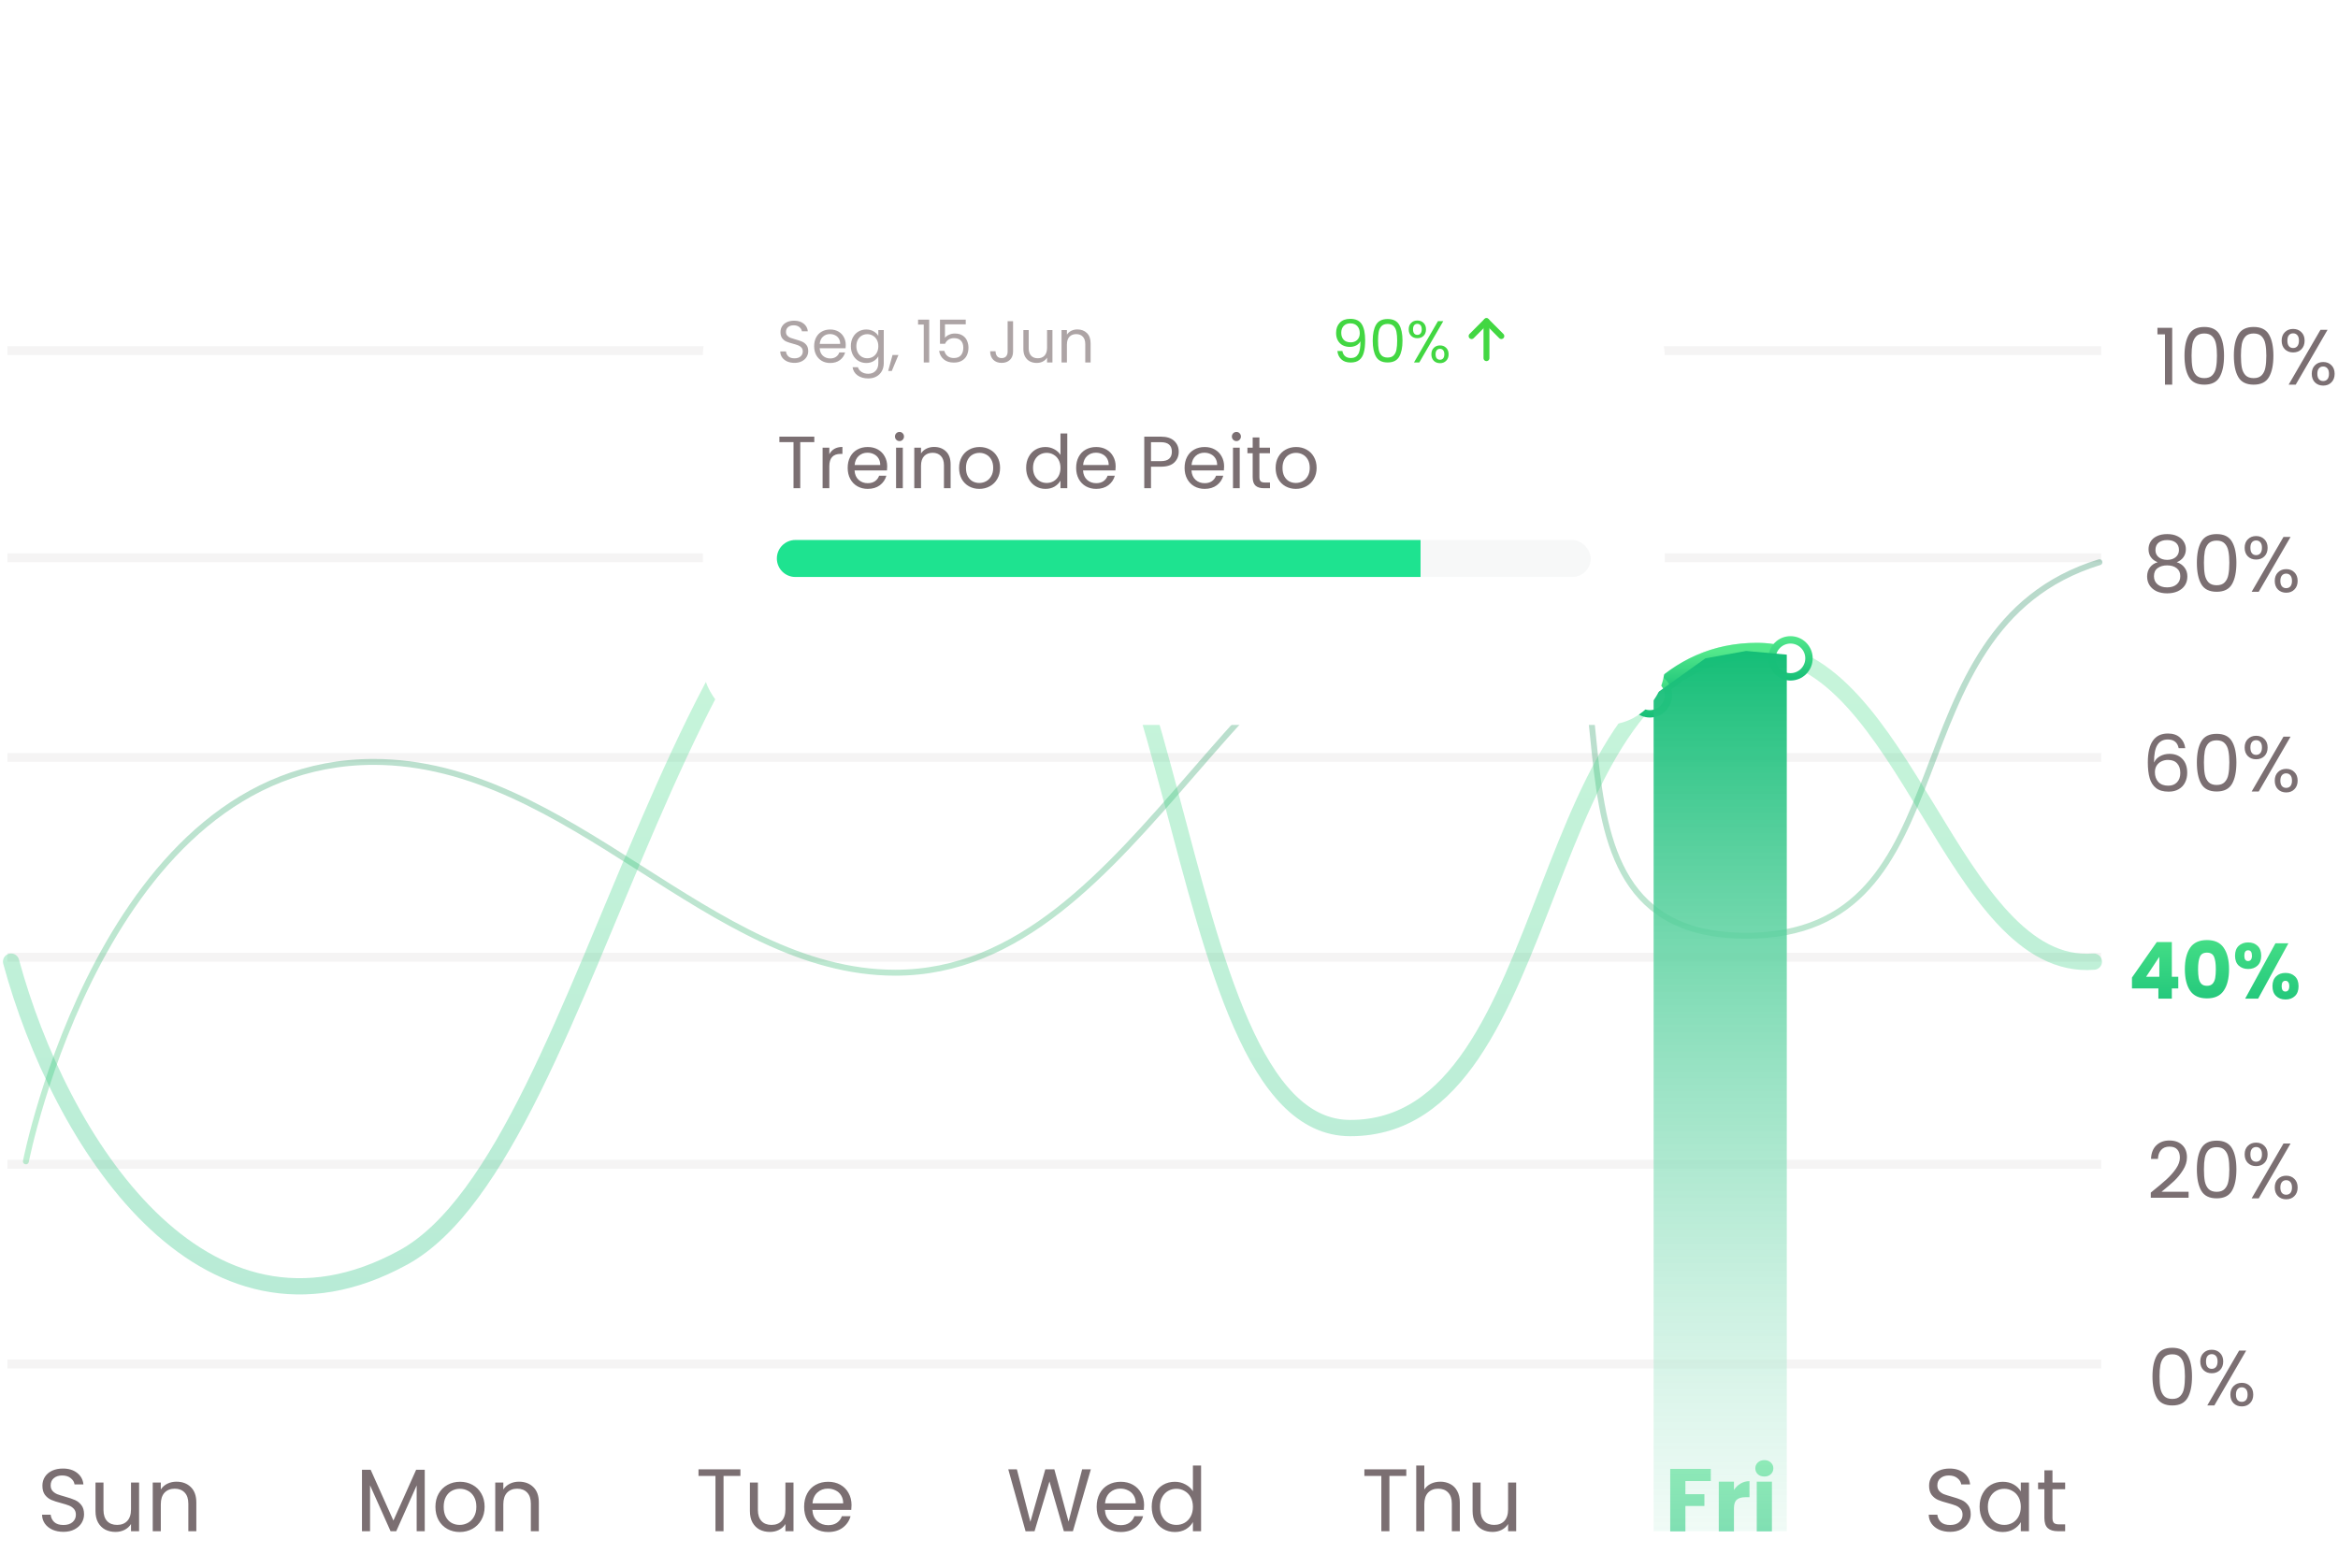 <svg width="316" height="212" viewBox="0 0 316 212" fill="none" xmlns="http://www.w3.org/2000/svg">
<path d="M290.697 161.224C291.596 160.502 292.301 159.91 292.811 159.45C293.321 158.982 293.749 158.497 294.097 157.994C294.451 157.484 294.628 156.985 294.628 156.496C294.628 156.036 294.514 155.675 294.288 155.412C294.068 155.143 293.71 155.009 293.215 155.009C292.733 155.009 292.358 155.161 292.088 155.466C291.826 155.763 291.685 156.163 291.663 156.666H290.728C290.757 155.873 290.998 155.26 291.451 154.828C291.904 154.396 292.489 154.18 293.204 154.18C293.934 154.18 294.511 154.382 294.936 154.786C295.368 155.189 295.584 155.745 295.584 156.454C295.584 157.042 295.407 157.615 295.053 158.175C294.706 158.727 294.309 159.216 293.863 159.641C293.417 160.059 292.846 160.548 292.152 161.107H295.807V161.915H290.697V161.224ZM296.925 158.079C296.925 156.861 297.123 155.912 297.52 155.232C297.917 154.545 298.611 154.201 299.602 154.201C300.587 154.201 301.278 154.545 301.674 155.232C302.071 155.912 302.269 156.861 302.269 158.079C302.269 159.319 302.071 160.282 301.674 160.969C301.278 161.656 300.587 162 299.602 162C298.611 162 297.917 161.656 297.52 160.969C297.123 160.282 296.925 159.319 296.925 158.079ZM301.313 158.079C301.313 157.463 301.27 156.942 301.185 156.517C301.108 156.085 300.941 155.738 300.686 155.476C300.438 155.214 300.077 155.083 299.602 155.083C299.121 155.083 298.752 155.214 298.497 155.476C298.249 155.738 298.083 156.085 297.998 156.517C297.92 156.942 297.881 157.463 297.881 158.079C297.881 158.717 297.92 159.252 297.998 159.684C298.083 160.116 298.249 160.463 298.497 160.725C298.752 160.987 299.121 161.118 299.602 161.118C300.077 161.118 300.438 160.987 300.686 160.725C300.941 160.463 301.108 160.116 301.185 159.684C301.27 159.252 301.313 158.717 301.313 158.079ZM303.384 156.05C303.384 155.568 303.529 155.186 303.82 154.902C304.11 154.612 304.482 154.467 304.935 154.467C305.389 154.467 305.761 154.612 306.051 154.902C306.341 155.186 306.487 155.568 306.487 156.05C306.487 156.539 306.341 156.928 306.051 157.219C305.761 157.502 305.389 157.644 304.935 157.644C304.482 157.644 304.11 157.502 303.82 157.219C303.529 156.928 303.384 156.539 303.384 156.05ZM309.589 154.584L305.286 162H304.33L308.633 154.584H309.589ZM304.935 155.062C304.695 155.062 304.503 155.147 304.362 155.317C304.227 155.48 304.16 155.724 304.16 156.05C304.16 156.376 304.227 156.624 304.362 156.794C304.503 156.964 304.695 157.049 304.935 157.049C305.176 157.049 305.367 156.964 305.509 156.794C305.651 156.617 305.722 156.369 305.722 156.05C305.722 155.724 305.651 155.48 305.509 155.317C305.367 155.147 305.176 155.062 304.935 155.062ZM307.453 160.534C307.453 160.045 307.599 159.659 307.889 159.376C308.18 159.085 308.551 158.94 309.005 158.94C309.458 158.94 309.826 159.085 310.11 159.376C310.4 159.659 310.545 160.045 310.545 160.534C310.545 161.015 310.4 161.401 310.11 161.692C309.826 161.982 309.458 162.128 309.005 162.128C308.551 162.128 308.18 161.986 307.889 161.702C307.599 161.412 307.453 161.022 307.453 160.534ZM308.994 159.546C308.753 159.546 308.562 159.631 308.42 159.801C308.279 159.964 308.208 160.208 308.208 160.534C308.208 160.852 308.279 161.097 308.42 161.267C308.562 161.43 308.753 161.511 308.994 161.511C309.235 161.511 309.426 161.43 309.568 161.267C309.71 161.097 309.78 160.852 309.78 160.534C309.78 160.208 309.71 159.964 309.568 159.801C309.426 159.631 309.235 159.546 308.994 159.546Z" fill="#7B6F72"/>
<path d="M288.154 133.619V132.152L291.511 127.35H293.541V132.046H294.412V133.619H293.541V135H291.724V133.619H288.154ZM291.851 129.347L290.066 132.046H291.851V129.347ZM295.302 131.016C295.302 129.797 295.536 128.837 296.003 128.136C296.478 127.435 297.239 127.084 298.288 127.084C299.336 127.084 300.094 127.435 300.561 128.136C301.036 128.837 301.273 129.797 301.273 131.016C301.273 132.248 301.036 133.215 300.561 133.916C300.094 134.617 299.336 134.968 298.288 134.968C297.239 134.968 296.478 134.617 296.003 133.916C295.536 133.215 295.302 132.248 295.302 131.016ZM299.488 131.016C299.488 130.3 299.41 129.751 299.254 129.369C299.099 128.979 298.776 128.784 298.288 128.784C297.799 128.784 297.477 128.979 297.321 129.369C297.165 129.751 297.087 130.3 297.087 131.016C297.087 131.497 297.115 131.897 297.172 132.216C297.229 132.528 297.342 132.783 297.512 132.981C297.689 133.172 297.948 133.268 298.288 133.268C298.628 133.268 298.883 133.172 299.053 132.981C299.23 132.783 299.347 132.528 299.403 132.216C299.46 131.897 299.488 131.497 299.488 131.016ZM302.084 129.199C302.084 128.625 302.247 128.182 302.573 127.871C302.906 127.559 303.335 127.403 303.859 127.403C304.383 127.403 304.808 127.559 305.134 127.871C305.46 128.182 305.623 128.625 305.623 129.199C305.623 129.772 305.46 130.215 305.134 130.527C304.808 130.839 304.383 130.994 303.859 130.994C303.335 130.994 302.906 130.839 302.573 130.527C302.247 130.215 302.084 129.772 302.084 129.199ZM309.299 127.52L305.208 135H303.455L307.546 127.52H309.299ZM303.848 128.466C303.508 128.466 303.338 128.71 303.338 129.199C303.338 129.68 303.508 129.921 303.848 129.921C304.011 129.921 304.139 129.861 304.231 129.741C304.323 129.62 304.369 129.44 304.369 129.199C304.369 128.71 304.195 128.466 303.848 128.466ZM307.142 133.321C307.142 132.747 307.305 132.305 307.631 131.993C307.956 131.681 308.381 131.526 308.906 131.526C309.43 131.526 309.855 131.681 310.181 131.993C310.506 132.305 310.669 132.747 310.669 133.321C310.669 133.895 310.506 134.338 310.181 134.649C309.855 134.961 309.43 135.117 308.906 135.117C308.381 135.117 307.956 134.961 307.631 134.649C307.305 134.338 307.142 133.895 307.142 133.321ZM308.895 132.588C308.732 132.588 308.605 132.648 308.513 132.769C308.428 132.889 308.385 133.073 308.385 133.321C308.385 133.803 308.555 134.044 308.895 134.044C309.058 134.044 309.185 133.984 309.278 133.863C309.37 133.743 309.416 133.562 309.416 133.321C309.416 133.08 309.37 132.9 309.278 132.779C309.185 132.652 309.058 132.588 308.895 132.588Z" fill="url(#paint0_linear_348_606)"/>
<path d="M294.462 101.146C294.307 100.359 293.821 99.966 293.007 99.966C292.376 99.966 291.905 100.211 291.594 100.699C291.282 101.181 291.13 101.978 291.137 103.09C291.3 102.722 291.569 102.435 291.944 102.229C292.327 102.017 292.752 101.911 293.219 101.911C293.949 101.911 294.53 102.137 294.962 102.591C295.401 103.044 295.62 103.671 295.62 104.471C295.62 104.953 295.525 105.385 295.334 105.767C295.149 106.15 294.866 106.455 294.484 106.681C294.108 106.908 293.651 107.021 293.113 107.021C292.383 107.021 291.813 106.858 291.402 106.532C290.992 106.207 290.705 105.757 290.542 105.183C290.379 104.609 290.297 103.901 290.297 103.058C290.297 100.459 291.204 99.159 293.017 99.159C293.712 99.159 294.257 99.347 294.654 99.722C295.05 100.097 295.284 100.572 295.355 101.146H294.462ZM293.017 102.729C292.713 102.729 292.426 102.792 292.157 102.92C291.888 103.04 291.668 103.228 291.498 103.483C291.335 103.731 291.254 104.036 291.254 104.397C291.254 104.935 291.409 105.374 291.721 105.714C292.033 106.047 292.479 106.214 293.06 106.214C293.556 106.214 293.949 106.061 294.239 105.757C294.537 105.445 294.685 105.027 294.685 104.503C294.685 103.951 294.544 103.519 294.26 103.207C293.977 102.888 293.563 102.729 293.017 102.729ZM296.925 103.079C296.925 101.861 297.123 100.912 297.52 100.232C297.917 99.545 298.611 99.201 299.602 99.201C300.587 99.201 301.278 99.545 301.674 100.232C302.071 100.912 302.269 101.861 302.269 103.079C302.269 104.319 302.071 105.282 301.674 105.969C301.278 106.656 300.587 107 299.602 107C298.611 107 297.917 106.656 297.52 105.969C297.123 105.282 296.925 104.319 296.925 103.079ZM301.313 103.079C301.313 102.463 301.27 101.942 301.185 101.517C301.108 101.085 300.941 100.738 300.686 100.476C300.438 100.214 300.077 100.083 299.602 100.083C299.121 100.083 298.752 100.214 298.497 100.476C298.249 100.738 298.083 101.085 297.998 101.517C297.92 101.942 297.881 102.463 297.881 103.079C297.881 103.717 297.92 104.252 297.998 104.684C298.083 105.116 298.249 105.463 298.497 105.725C298.752 105.987 299.121 106.118 299.602 106.118C300.077 106.118 300.438 105.987 300.686 105.725C300.941 105.463 301.108 105.116 301.185 104.684C301.27 104.252 301.313 103.717 301.313 103.079ZM303.384 101.05C303.384 100.568 303.529 100.186 303.82 99.903C304.11 99.612 304.482 99.467 304.935 99.467C305.389 99.467 305.761 99.612 306.051 99.903C306.341 100.186 306.487 100.568 306.487 101.05C306.487 101.539 306.341 101.928 306.051 102.219C305.761 102.502 305.389 102.644 304.935 102.644C304.482 102.644 304.11 102.502 303.82 102.219C303.529 101.928 303.384 101.539 303.384 101.05ZM309.589 99.584L305.286 107H304.33L308.633 99.584H309.589ZM304.935 100.062C304.695 100.062 304.503 100.147 304.362 100.317C304.227 100.48 304.16 100.724 304.16 101.05C304.16 101.376 304.227 101.624 304.362 101.794C304.503 101.964 304.695 102.049 304.935 102.049C305.176 102.049 305.367 101.964 305.509 101.794C305.651 101.617 305.722 101.369 305.722 101.05C305.722 100.724 305.651 100.48 305.509 100.317C305.367 100.147 305.176 100.062 304.935 100.062ZM307.453 105.534C307.453 105.045 307.599 104.659 307.889 104.376C308.18 104.085 308.551 103.94 309.005 103.94C309.458 103.94 309.826 104.085 310.11 104.376C310.4 104.659 310.545 105.045 310.545 105.534C310.545 106.015 310.4 106.401 310.11 106.692C309.826 106.982 309.458 107.128 309.005 107.128C308.551 107.128 308.18 106.986 307.889 106.702C307.599 106.412 307.453 106.022 307.453 105.534ZM308.994 104.546C308.753 104.546 308.562 104.631 308.42 104.801C308.279 104.964 308.208 105.208 308.208 105.534C308.208 105.852 308.279 106.097 308.42 106.267C308.562 106.43 308.753 106.511 308.994 106.511C309.235 106.511 309.426 106.43 309.568 106.267C309.71 106.097 309.78 105.852 309.78 105.534C309.78 105.208 309.71 104.964 309.568 104.801C309.426 104.631 309.235 104.546 308.994 104.546Z" fill="#7B6F72"/>
<path d="M291.624 76.005C291.228 75.849 290.923 75.623 290.711 75.325C290.498 75.028 290.392 74.666 290.392 74.241C290.392 73.859 290.488 73.515 290.679 73.211C290.87 72.899 291.153 72.655 291.529 72.478C291.911 72.293 292.372 72.201 292.91 72.201C293.448 72.201 293.905 72.293 294.281 72.478C294.663 72.655 294.95 72.899 295.141 73.211C295.34 73.515 295.439 73.859 295.439 74.241C295.439 74.652 295.329 75.013 295.109 75.325C294.89 75.63 294.589 75.856 294.206 76.005C294.646 76.14 294.993 76.377 295.248 76.717C295.51 77.05 295.641 77.454 295.641 77.928C295.641 78.388 295.527 78.792 295.301 79.139C295.074 79.479 294.752 79.745 294.334 79.936C293.923 80.12 293.448 80.213 292.91 80.213C292.372 80.213 291.897 80.12 291.486 79.936C291.083 79.745 290.767 79.479 290.541 79.139C290.314 78.792 290.201 78.388 290.201 77.928C290.201 77.454 290.328 77.046 290.583 76.706C290.838 76.366 291.185 76.132 291.624 76.005ZM294.504 74.358C294.504 73.926 294.362 73.593 294.079 73.359C293.796 73.126 293.406 73.009 292.91 73.009C292.421 73.009 292.035 73.126 291.752 73.359C291.469 73.593 291.327 73.93 291.327 74.369C291.327 74.765 291.472 75.084 291.763 75.325C292.06 75.566 292.443 75.686 292.91 75.686C293.385 75.686 293.767 75.566 294.058 75.325C294.355 75.077 294.504 74.755 294.504 74.358ZM292.91 76.43C292.386 76.43 291.957 76.554 291.624 76.802C291.292 77.043 291.125 77.407 291.125 77.896C291.125 78.35 291.284 78.714 291.603 78.991C291.929 79.267 292.365 79.405 292.91 79.405C293.456 79.405 293.888 79.267 294.206 78.991C294.525 78.714 294.684 78.35 294.684 77.896C294.684 77.422 294.522 77.06 294.196 76.812C293.87 76.558 293.441 76.43 292.91 76.43ZM296.925 76.079C296.925 74.861 297.123 73.912 297.52 73.232C297.917 72.545 298.611 72.201 299.602 72.201C300.587 72.201 301.278 72.545 301.674 73.232C302.071 73.912 302.269 74.861 302.269 76.079C302.269 77.319 302.071 78.282 301.674 78.969C301.278 79.656 300.587 80 299.602 80C298.611 80 297.917 79.656 297.52 78.969C297.123 78.282 296.925 77.319 296.925 76.079ZM301.313 76.079C301.313 75.463 301.27 74.942 301.185 74.517C301.108 74.085 300.941 73.738 300.686 73.476C300.438 73.214 300.077 73.083 299.602 73.083C299.121 73.083 298.752 73.214 298.497 73.476C298.249 73.738 298.083 74.085 297.998 74.517C297.92 74.942 297.881 75.463 297.881 76.079C297.881 76.717 297.92 77.252 297.998 77.684C298.083 78.116 298.249 78.463 298.497 78.725C298.752 78.987 299.121 79.118 299.602 79.118C300.077 79.118 300.438 78.987 300.686 78.725C300.941 78.463 301.108 78.116 301.185 77.684C301.27 77.252 301.313 76.717 301.313 76.079ZM303.384 74.05C303.384 73.568 303.529 73.186 303.82 72.903C304.11 72.612 304.482 72.467 304.935 72.467C305.389 72.467 305.761 72.612 306.051 72.903C306.341 73.186 306.487 73.568 306.487 74.05C306.487 74.539 306.341 74.928 306.051 75.219C305.761 75.502 305.389 75.644 304.935 75.644C304.482 75.644 304.11 75.502 303.82 75.219C303.529 74.928 303.384 74.539 303.384 74.05ZM309.589 72.584L305.286 80H304.33L308.633 72.584H309.589ZM304.935 73.062C304.695 73.062 304.503 73.147 304.362 73.317C304.227 73.48 304.16 73.724 304.16 74.05C304.16 74.376 304.227 74.624 304.362 74.794C304.503 74.964 304.695 75.049 304.935 75.049C305.176 75.049 305.367 74.964 305.509 74.794C305.651 74.617 305.722 74.369 305.722 74.05C305.722 73.724 305.651 73.48 305.509 73.317C305.367 73.147 305.176 73.062 304.935 73.062ZM307.453 78.534C307.453 78.045 307.599 77.659 307.889 77.376C308.18 77.085 308.551 76.94 309.005 76.94C309.458 76.94 309.826 77.085 310.11 77.376C310.4 77.659 310.545 78.045 310.545 78.534C310.545 79.015 310.4 79.401 310.11 79.692C309.826 79.982 309.458 80.127 309.005 80.127C308.551 80.127 308.18 79.986 307.889 79.703C307.599 79.412 307.453 79.022 307.453 78.534ZM308.994 77.546C308.753 77.546 308.562 77.631 308.42 77.801C308.279 77.963 308.208 78.208 308.208 78.534C308.208 78.853 308.279 79.097 308.42 79.267C308.562 79.43 308.753 79.511 308.994 79.511C309.235 79.511 309.426 79.43 309.568 79.267C309.71 79.097 309.78 78.853 309.78 78.534C309.78 78.208 309.71 77.963 309.568 77.801C309.426 77.631 309.235 77.546 308.994 77.546Z" fill="#7B6F72"/>
<path d="M291.595 45.2V44.318H293.592V52H292.615V45.2H291.595ZM295.253 48.079C295.253 46.861 295.451 45.912 295.848 45.232C296.245 44.545 296.939 44.201 297.931 44.201C298.915 44.201 299.606 44.545 300.002 45.232C300.399 45.912 300.597 46.861 300.597 48.079C300.597 49.319 300.399 50.282 300.002 50.969C299.606 51.657 298.915 52 297.931 52C296.939 52 296.245 51.657 295.848 50.969C295.451 50.282 295.253 49.319 295.253 48.079ZM299.641 48.079C299.641 47.463 299.599 46.943 299.514 46.517C299.436 46.085 299.269 45.738 299.014 45.476C298.766 45.214 298.405 45.083 297.931 45.083C297.449 45.083 297.081 45.214 296.826 45.476C296.578 45.738 296.411 46.085 296.326 46.517C296.248 46.943 296.209 47.463 296.209 48.079C296.209 48.717 296.248 49.252 296.326 49.684C296.411 50.116 296.578 50.463 296.826 50.725C297.081 50.987 297.449 51.118 297.931 51.118C298.405 51.118 298.766 50.987 299.014 50.725C299.269 50.463 299.436 50.116 299.514 49.684C299.599 49.252 299.641 48.717 299.641 48.079ZM301.925 48.079C301.925 46.861 302.123 45.912 302.52 45.232C302.917 44.545 303.611 44.201 304.602 44.201C305.587 44.201 306.278 44.545 306.674 45.232C307.071 45.912 307.269 46.861 307.269 48.079C307.269 49.319 307.071 50.282 306.674 50.969C306.278 51.657 305.587 52 304.602 52C303.611 52 302.917 51.657 302.52 50.969C302.123 50.282 301.925 49.319 301.925 48.079ZM306.313 48.079C306.313 47.463 306.27 46.943 306.185 46.517C306.108 46.085 305.941 45.738 305.686 45.476C305.438 45.214 305.077 45.083 304.602 45.083C304.121 45.083 303.752 45.214 303.497 45.476C303.249 45.738 303.083 46.085 302.998 46.517C302.92 46.943 302.881 47.463 302.881 48.079C302.881 48.717 302.92 49.252 302.998 49.684C303.083 50.116 303.249 50.463 303.497 50.725C303.752 50.987 304.121 51.118 304.602 51.118C305.077 51.118 305.438 50.987 305.686 50.725C305.941 50.463 306.108 50.116 306.185 49.684C306.27 49.252 306.313 48.717 306.313 48.079ZM308.384 46.05C308.384 45.568 308.529 45.186 308.82 44.903C309.11 44.612 309.482 44.467 309.935 44.467C310.389 44.467 310.761 44.612 311.051 44.903C311.341 45.186 311.487 45.568 311.487 46.05C311.487 46.539 311.341 46.928 311.051 47.219C310.761 47.502 310.389 47.644 309.935 47.644C309.482 47.644 309.11 47.502 308.82 47.219C308.529 46.928 308.384 46.539 308.384 46.05ZM314.589 44.584L310.286 52H309.33L313.633 44.584H314.589ZM309.935 45.062C309.695 45.062 309.503 45.147 309.362 45.317C309.227 45.48 309.16 45.724 309.16 46.05C309.16 46.376 309.227 46.624 309.362 46.794C309.503 46.964 309.695 47.049 309.935 47.049C310.176 47.049 310.367 46.964 310.509 46.794C310.651 46.617 310.722 46.369 310.722 46.05C310.722 45.724 310.651 45.48 310.509 45.317C310.367 45.147 310.176 45.062 309.935 45.062ZM312.453 50.534C312.453 50.045 312.599 49.659 312.889 49.376C313.18 49.085 313.551 48.94 314.005 48.94C314.458 48.94 314.826 49.085 315.11 49.376C315.4 49.659 315.545 50.045 315.545 50.534C315.545 51.015 315.4 51.401 315.11 51.692C314.826 51.982 314.458 52.127 314.005 52.127C313.551 52.127 313.18 51.986 312.889 51.703C312.599 51.412 312.453 51.023 312.453 50.534ZM313.994 49.546C313.753 49.546 313.562 49.631 313.42 49.801C313.279 49.964 313.208 50.208 313.208 50.534C313.208 50.852 313.279 51.097 313.42 51.267C313.562 51.43 313.753 51.511 313.994 51.511C314.235 51.511 314.426 51.43 314.568 51.267C314.71 51.097 314.78 50.852 314.78 50.534C314.78 50.208 314.71 49.964 314.568 49.801C314.426 49.631 314.235 49.546 313.994 49.546Z" fill="#7B6F72"/>
<path d="M290.925 186.079C290.925 184.861 291.123 183.912 291.52 183.232C291.917 182.545 292.611 182.201 293.602 182.201C294.587 182.201 295.278 182.545 295.674 183.232C296.071 183.912 296.269 184.861 296.269 186.079C296.269 187.319 296.071 188.282 295.674 188.969C295.278 189.656 294.587 190 293.602 190C292.611 190 291.917 189.656 291.52 188.969C291.123 188.282 290.925 187.319 290.925 186.079ZM295.313 186.079C295.313 185.463 295.27 184.942 295.185 184.517C295.108 184.085 294.941 183.738 294.686 183.476C294.438 183.214 294.077 183.083 293.602 183.083C293.121 183.083 292.752 183.214 292.497 183.476C292.249 183.738 292.083 184.085 291.998 184.517C291.92 184.942 291.881 185.463 291.881 186.079C291.881 186.717 291.92 187.252 291.998 187.684C292.083 188.116 292.249 188.463 292.497 188.725C292.752 188.987 293.121 189.118 293.602 189.118C294.077 189.118 294.438 188.987 294.686 188.725C294.941 188.463 295.108 188.116 295.185 187.684C295.27 187.252 295.313 186.717 295.313 186.079ZM297.384 184.05C297.384 183.568 297.529 183.186 297.82 182.902C298.11 182.612 298.482 182.467 298.935 182.467C299.389 182.467 299.761 182.612 300.051 182.902C300.341 183.186 300.487 183.568 300.487 184.05C300.487 184.539 300.341 184.928 300.051 185.219C299.761 185.502 299.389 185.644 298.935 185.644C298.482 185.644 298.11 185.502 297.82 185.219C297.529 184.928 297.384 184.539 297.384 184.05ZM303.589 182.584L299.286 190H298.33L302.633 182.584H303.589ZM298.935 183.062C298.695 183.062 298.503 183.147 298.362 183.317C298.227 183.48 298.16 183.724 298.16 184.05C298.16 184.376 298.227 184.624 298.362 184.794C298.503 184.964 298.695 185.049 298.935 185.049C299.176 185.049 299.367 184.964 299.509 184.794C299.651 184.617 299.722 184.369 299.722 184.05C299.722 183.724 299.651 183.48 299.509 183.317C299.367 183.147 299.176 183.062 298.935 183.062ZM301.453 188.534C301.453 188.045 301.599 187.659 301.889 187.376C302.18 187.085 302.551 186.94 303.005 186.94C303.458 186.94 303.826 187.085 304.11 187.376C304.4 187.659 304.545 188.045 304.545 188.534C304.545 189.015 304.4 189.401 304.11 189.692C303.826 189.982 303.458 190.128 303.005 190.128C302.551 190.128 302.18 189.986 301.889 189.702C301.599 189.412 301.453 189.022 301.453 188.534ZM302.994 187.546C302.753 187.546 302.562 187.631 302.42 187.801C302.279 187.964 302.208 188.208 302.208 188.534C302.208 188.852 302.279 189.097 302.42 189.267C302.562 189.43 302.753 189.511 302.994 189.511C303.235 189.511 303.426 189.43 303.568 189.267C303.71 189.097 303.78 188.852 303.78 188.534C303.78 188.208 303.71 187.964 303.568 187.801C303.426 187.631 303.235 187.546 302.994 187.546Z" fill="#7B6F72"/>
<g opacity="0.3">
<line x1="1" y1="47.4" x2="284" y2="47.4" stroke="#DDDADA" stroke-width="1.2"/>
<line x1="1" y1="75.4" x2="284" y2="75.4" stroke="#DDDADA" stroke-width="1.2"/>
<line x1="1" y1="102.4" x2="284" y2="102.4" stroke="#DDDADA" stroke-width="1.2"/>
<line x1="1" y1="129.4" x2="284" y2="129.4" stroke="#DDDADA" stroke-width="1.2"/>
<line x1="1" y1="157.4" x2="284" y2="157.4" stroke="#DDDADA" stroke-width="1.2"/>
<line x1="1" y1="184.4" x2="284" y2="184.4" stroke="#DDDADA" stroke-width="1.2"/>
</g>
<path d="M8.576 207.084C8.024 207.084 7.528 206.988 7.088 206.796C6.656 206.596 6.316 206.324 6.068 205.98C5.82 205.628 5.692 205.224 5.684 204.768H6.848C6.888 205.16 7.048 205.492 7.328 205.764C7.616 206.028 8.032 206.16 8.576 206.16C9.096 206.16 9.504 206.032 9.8 205.776C10.104 205.512 10.256 205.176 10.256 204.768C10.256 204.448 10.168 204.188 9.992 203.988C9.816 203.788 9.596 203.636 9.332 203.532C9.068 203.428 8.712 203.316 8.264 203.196C7.712 203.052 7.268 202.908 6.932 202.764C6.604 202.62 6.32 202.396 6.08 202.092C5.848 201.78 5.732 201.364 5.732 200.844C5.732 200.388 5.848 199.984 6.08 199.632C6.312 199.28 6.636 199.008 7.052 198.816C7.476 198.624 7.96 198.528 8.504 198.528C9.288 198.528 9.928 198.724 10.424 199.116C10.928 199.508 11.212 200.028 11.276 200.676H10.076C10.036 200.356 9.868 200.076 9.572 199.836C9.276 199.588 8.884 199.464 8.396 199.464C7.94 199.464 7.568 199.584 7.28 199.824C6.992 200.056 6.848 200.384 6.848 200.808C6.848 201.112 6.932 201.36 7.1 201.552C7.276 201.744 7.488 201.892 7.736 201.996C7.992 202.092 8.348 202.204 8.804 202.332C9.356 202.484 9.8 202.636 10.136 202.788C10.472 202.932 10.76 203.16 11 203.472C11.24 203.776 11.36 204.192 11.36 204.72C11.36 205.128 11.252 205.512 11.036 205.872C10.82 206.232 10.5 206.524 10.076 206.748C9.652 206.972 9.152 207.084 8.576 207.084ZM18.799 200.424V207H17.707V206.028C17.499 206.364 17.207 206.628 16.831 206.82C16.463 207.004 16.055 207.096 15.607 207.096C15.095 207.096 14.635 206.992 14.227 206.784C13.819 206.568 13.495 206.248 13.255 205.824C13.023 205.4 12.907 204.884 12.907 204.276V200.424H13.987V204.132C13.987 204.78 14.151 205.28 14.479 205.632C14.807 205.976 15.255 206.148 15.823 206.148C16.407 206.148 16.867 205.968 17.203 205.608C17.539 205.248 17.707 204.724 17.707 204.036V200.424H18.799ZM23.847 200.304C24.647 200.304 25.295 200.548 25.791 201.036C26.287 201.516 26.535 202.212 26.535 203.124V207H25.455V203.28C25.455 202.624 25.291 202.124 24.963 201.78C24.635 201.428 24.187 201.252 23.619 201.252C23.043 201.252 22.583 201.432 22.239 201.792C21.903 202.152 21.735 202.676 21.735 203.364V207H20.643V200.424H21.735V201.36C21.951 201.024 22.243 200.764 22.611 200.58C22.987 200.396 23.399 200.304 23.847 200.304Z" fill="#7B6F72"/>
<path d="M57.408 198.696V207H56.316V200.808L53.556 207H52.788L50.016 200.796V207H48.924V198.696H50.1L53.172 205.56L56.244 198.696H57.408ZM62.128 207.108C61.512 207.108 60.952 206.968 60.448 206.688C59.952 206.408 59.56 206.012 59.272 205.5C58.992 204.98 58.852 204.38 58.852 203.7C58.852 203.028 58.996 202.436 59.284 201.924C59.58 201.404 59.98 201.008 60.484 200.736C60.988 200.456 61.552 200.316 62.176 200.316C62.8 200.316 63.364 200.456 63.868 200.736C64.372 201.008 64.768 201.4 65.056 201.912C65.352 202.424 65.5 203.02 65.5 203.7C65.5 204.38 65.348 204.98 65.044 205.5C64.748 206.012 64.344 206.408 63.832 206.688C63.32 206.968 62.752 207.108 62.128 207.108ZM62.128 206.148C62.52 206.148 62.888 206.056 63.232 205.872C63.576 205.688 63.852 205.412 64.06 205.044C64.276 204.676 64.384 204.228 64.384 203.7C64.384 203.172 64.28 202.724 64.072 202.356C63.864 201.988 63.592 201.716 63.256 201.54C62.92 201.356 62.556 201.264 62.164 201.264C61.764 201.264 61.396 201.356 61.06 201.54C60.732 201.716 60.468 201.988 60.268 202.356C60.068 202.724 59.968 203.172 59.968 203.7C59.968 204.236 60.064 204.688 60.256 205.056C60.456 205.424 60.72 205.7 61.048 205.884C61.376 206.06 61.736 206.148 62.128 206.148ZM70.14 200.304C70.94 200.304 71.588 200.548 72.084 201.036C72.58 201.516 72.828 202.212 72.828 203.124V207H71.748V203.28C71.748 202.624 71.584 202.124 71.256 201.78C70.928 201.428 70.48 201.252 69.912 201.252C69.336 201.252 68.876 201.432 68.532 201.792C68.196 202.152 68.028 202.676 68.028 203.364V207H66.936V200.424H68.028V201.36C68.244 201.024 68.536 200.764 68.904 200.58C69.28 200.396 69.692 200.304 70.14 200.304Z" fill="#7B6F72"/>
<path d="M100.072 198.636V199.524H97.792V207H96.7V199.524H94.408V198.636H100.072ZM107.248 200.424V207H106.156V206.028C105.948 206.364 105.656 206.628 105.28 206.82C104.912 207.004 104.504 207.096 104.056 207.096C103.544 207.096 103.084 206.992 102.676 206.784C102.268 206.568 101.944 206.248 101.704 205.824C101.472 205.4 101.356 204.884 101.356 204.276V200.424H102.436V204.132C102.436 204.78 102.6 205.28 102.928 205.632C103.256 205.976 103.704 206.148 104.272 206.148C104.856 206.148 105.316 205.968 105.652 205.608C105.988 205.248 106.156 204.724 106.156 204.036V200.424H107.248ZM115.092 203.46C115.092 203.668 115.08 203.888 115.056 204.12H109.8C109.84 204.768 110.06 205.276 110.46 205.644C110.868 206.004 111.36 206.184 111.936 206.184C112.408 206.184 112.8 206.076 113.112 205.86C113.432 205.636 113.656 205.34 113.784 204.972H114.96C114.784 205.604 114.432 206.12 113.904 206.52C113.376 206.912 112.72 207.108 111.936 207.108C111.312 207.108 110.752 206.968 110.256 206.688C109.768 206.408 109.384 206.012 109.104 205.5C108.824 204.98 108.684 204.38 108.684 203.7C108.684 203.02 108.82 202.424 109.092 201.912C109.364 201.4 109.744 201.008 110.232 200.736C110.728 200.456 111.296 200.316 111.936 200.316C112.56 200.316 113.112 200.452 113.592 200.724C114.072 200.996 114.44 201.372 114.696 201.852C114.96 202.324 115.092 202.86 115.092 203.46ZM113.964 203.232C113.964 202.816 113.872 202.46 113.688 202.164C113.504 201.86 113.252 201.632 112.932 201.48C112.62 201.32 112.272 201.24 111.888 201.24C111.336 201.24 110.864 201.416 110.472 201.768C110.088 202.12 109.868 202.608 109.812 203.232H113.964Z" fill="#7B6F72"/>
<path d="M147.436 198.636L145.012 207H143.788L141.844 200.268L139.828 207L138.616 207.012L136.276 198.636H137.44L139.264 205.728L141.28 198.636H142.504L144.424 205.704L146.26 198.636H147.436ZM154.631 203.46C154.631 203.668 154.619 203.888 154.595 204.12H149.339C149.379 204.768 149.599 205.276 149.999 205.644C150.407 206.004 150.899 206.184 151.475 206.184C151.947 206.184 152.339 206.076 152.651 205.86C152.971 205.636 153.195 205.34 153.323 204.972H154.499C154.323 205.604 153.971 206.12 153.443 206.52C152.915 206.912 152.259 207.108 151.475 207.108C150.851 207.108 150.291 206.968 149.795 206.688C149.307 206.408 148.923 206.012 148.643 205.5C148.363 204.98 148.223 204.38 148.223 203.7C148.223 203.02 148.359 202.424 148.631 201.912C148.903 201.4 149.283 201.008 149.771 200.736C150.267 200.456 150.835 200.316 151.475 200.316C152.099 200.316 152.651 200.452 153.131 200.724C153.611 200.996 153.979 201.372 154.235 201.852C154.499 202.324 154.631 202.86 154.631 203.46ZM153.503 203.232C153.503 202.816 153.411 202.46 153.227 202.164C153.043 201.86 152.791 201.632 152.471 201.48C152.159 201.32 151.811 201.24 151.427 201.24C150.875 201.24 150.403 201.416 150.011 201.768C149.627 202.12 149.407 202.608 149.351 203.232H153.503ZM155.664 203.688C155.664 203.016 155.8 202.428 156.072 201.924C156.344 201.412 156.716 201.016 157.188 200.736C157.668 200.456 158.204 200.316 158.796 200.316C159.308 200.316 159.784 200.436 160.224 200.676C160.664 200.908 161 201.216 161.232 201.6V198.12H162.336V207H161.232V205.764C161.016 206.156 160.696 206.48 160.272 206.736C159.848 206.984 159.352 207.108 158.784 207.108C158.2 207.108 157.668 206.964 157.188 206.676C156.716 206.388 156.344 205.984 156.072 205.464C155.8 204.944 155.664 204.352 155.664 203.688ZM161.232 203.7C161.232 203.204 161.132 202.772 160.932 202.404C160.732 202.036 160.46 201.756 160.116 201.564C159.78 201.364 159.408 201.264 159 201.264C158.592 201.264 158.22 201.36 157.884 201.552C157.548 201.744 157.28 202.024 157.08 202.392C156.88 202.76 156.78 203.192 156.78 203.688C156.78 204.192 156.88 204.632 157.08 205.008C157.28 205.376 157.548 205.66 157.884 205.86C158.22 206.052 158.592 206.148 159 206.148C159.408 206.148 159.78 206.052 160.116 205.86C160.46 205.66 160.732 205.376 160.932 205.008C161.132 204.632 161.232 204.196 161.232 203.7Z" fill="#7B6F72"/>
<path d="M190.072 198.636V199.524H187.792V207H186.7V199.524H184.408V198.636H190.072ZM194.68 200.304C195.176 200.304 195.624 200.412 196.024 200.628C196.424 200.836 196.736 201.152 196.96 201.576C197.192 202 197.308 202.516 197.308 203.124V207H196.228V203.28C196.228 202.624 196.064 202.124 195.736 201.78C195.408 201.428 194.96 201.252 194.392 201.252C193.816 201.252 193.356 201.432 193.012 201.792C192.676 202.152 192.508 202.676 192.508 203.364V207H191.416V198.12H192.508V201.36C192.724 201.024 193.02 200.764 193.396 200.58C193.78 200.396 194.208 200.304 194.68 200.304ZM204.924 200.424V207H203.832V206.028C203.624 206.364 203.332 206.628 202.956 206.82C202.588 207.004 202.18 207.096 201.732 207.096C201.22 207.096 200.76 206.992 200.352 206.784C199.944 206.568 199.62 206.248 199.38 205.824C199.148 205.4 199.032 204.884 199.032 204.276V200.424H200.112V204.132C200.112 204.78 200.276 205.28 200.604 205.632C200.932 205.976 201.38 206.148 201.948 206.148C202.532 206.148 202.992 205.968 203.328 205.608C203.664 205.248 203.832 204.724 203.832 204.036V200.424H204.924Z" fill="#7B6F72"/>
<path d="M231.228 198.576V200.22H227.796V201.996H230.364V203.592H227.796V207H225.744V198.576H231.228ZM234.359 201.42C234.599 201.052 234.899 200.764 235.259 200.556C235.619 200.34 236.019 200.232 236.459 200.232V202.404H235.895C235.383 202.404 234.999 202.516 234.743 202.74C234.487 202.956 234.359 203.34 234.359 203.892V207H232.307V200.304H234.359V201.42ZM238.471 199.608C238.111 199.608 237.815 199.504 237.583 199.296C237.359 199.08 237.247 198.816 237.247 198.504C237.247 198.184 237.359 197.92 237.583 197.712C237.815 197.496 238.111 197.388 238.471 197.388C238.823 197.388 239.111 197.496 239.335 197.712C239.567 197.92 239.683 198.184 239.683 198.504C239.683 198.816 239.567 199.08 239.335 199.296C239.111 199.504 238.823 199.608 238.471 199.608ZM239.491 200.304V207H237.439V200.304H239.491Z" fill="url(#paint1_linear_348_606)"/>
<path d="M263.576 207.084C263.024 207.084 262.528 206.988 262.088 206.796C261.656 206.596 261.316 206.324 261.068 205.98C260.82 205.628 260.692 205.224 260.684 204.768H261.848C261.888 205.16 262.048 205.492 262.328 205.764C262.616 206.028 263.032 206.16 263.576 206.16C264.096 206.16 264.504 206.032 264.8 205.776C265.104 205.512 265.256 205.176 265.256 204.768C265.256 204.448 265.168 204.188 264.992 203.988C264.816 203.788 264.596 203.636 264.332 203.532C264.068 203.428 263.712 203.316 263.264 203.196C262.712 203.052 262.268 202.908 261.932 202.764C261.604 202.62 261.32 202.396 261.08 202.092C260.848 201.78 260.732 201.364 260.732 200.844C260.732 200.388 260.848 199.984 261.08 199.632C261.312 199.28 261.636 199.008 262.052 198.816C262.476 198.624 262.96 198.528 263.504 198.528C264.288 198.528 264.928 198.724 265.424 199.116C265.928 199.508 266.212 200.028 266.276 200.676H265.076C265.036 200.356 264.868 200.076 264.572 199.836C264.276 199.588 263.884 199.464 263.396 199.464C262.94 199.464 262.568 199.584 262.28 199.824C261.992 200.056 261.848 200.384 261.848 200.808C261.848 201.112 261.932 201.36 262.1 201.552C262.276 201.744 262.488 201.892 262.736 201.996C262.992 202.092 263.348 202.204 263.804 202.332C264.356 202.484 264.8 202.636 265.136 202.788C265.472 202.932 265.76 203.16 266 203.472C266.24 203.776 266.36 204.192 266.36 204.72C266.36 205.128 266.252 205.512 266.036 205.872C265.82 206.232 265.5 206.524 265.076 206.748C264.652 206.972 264.152 207.084 263.576 207.084ZM267.559 203.688C267.559 203.016 267.695 202.428 267.967 201.924C268.239 201.412 268.611 201.016 269.083 200.736C269.563 200.456 270.095 200.316 270.679 200.316C271.255 200.316 271.755 200.44 272.179 200.688C272.603 200.936 272.919 201.248 273.127 201.624V200.424H274.231V207H273.127V205.776C272.911 206.16 272.587 206.48 272.155 206.736C271.731 206.984 271.235 207.108 270.667 207.108C270.083 207.108 269.555 206.964 269.083 206.676C268.611 206.388 268.239 205.984 267.967 205.464C267.695 204.944 267.559 204.352 267.559 203.688ZM273.127 203.7C273.127 203.204 273.027 202.772 272.827 202.404C272.627 202.036 272.355 201.756 272.011 201.564C271.675 201.364 271.303 201.264 270.895 201.264C270.487 201.264 270.115 201.36 269.779 201.552C269.443 201.744 269.175 202.024 268.975 202.392C268.775 202.76 268.675 203.192 268.675 203.688C268.675 204.192 268.775 204.632 268.975 205.008C269.175 205.376 269.443 205.66 269.779 205.86C270.115 206.052 270.487 206.148 270.895 206.148C271.303 206.148 271.675 206.052 272.011 205.86C272.355 205.66 272.627 205.376 272.827 205.008C273.027 204.632 273.127 204.196 273.127 203.7ZM277.408 201.324V205.2C277.408 205.52 277.476 205.748 277.612 205.884C277.748 206.012 277.984 206.076 278.32 206.076H279.124V207H278.14C277.532 207 277.076 206.86 276.772 206.58C276.468 206.3 276.316 205.84 276.316 205.2V201.324H275.464V200.424H276.316V198.768H277.408V200.424H279.124V201.324H277.408Z" fill="#7B6F72"/>
<path opacity="0.3" d="M3.5 157C3.5 157 14.033 103 50.5 103C77 103 96 131.499 121 131.499C154.606 131.499 167.895 77.499 201.5 77.499C226.5 77.499 202.5 126.5 236 126.5C267 126.5 254.5 85 283.758 76.001" stroke="url(#paint2_linear_348_606)" stroke-width="0.8" stroke-linecap="round"/>
<path opacity="0.3" d="M1.5 130C8 154 27.305 184.88 54.5 170C81 155.5 91.287 63 130.5 63C161 63 156.725 152.5 182.5 152.5C211.5 152.5 206.5 88 237.5 88C257.5 88 264 131.5 283 130" stroke="url(#paint3_linear_348_606)" stroke-width="2.2" stroke-linecap="round"/>
<path d="M241.625 88.645C240.314 88.226 238.942 88 237.5 88C231.696 88 227.154 90.261 223.415 93.936" stroke="url(#paint4_linear_348_606)" stroke-width="2.2" stroke-linecap="round"/>
<circle cx="223" cy="94" r="2.5" fill="white" stroke="url(#paint5_linear_348_606)"/>
<circle cx="242" cy="89" r="2.5" fill="white" stroke="url(#paint6_linear_348_606)"/>
<path d="M223.5 207V94L230.5 89L236 88L241.5 88.5V207H223.5Z" fill="url(#paint7_linear_348_606)"/>
<g filter="url(#filter0_d_348_606)">
<rect x="95" y="30" width="130" height="58" rx="8" fill="white"/>
</g>
<path d="M107.384 49.056C107.016 49.056 106.685 48.992 106.392 48.864C106.104 48.731 105.877 48.549 105.712 48.32C105.547 48.085 105.461 47.816 105.456 47.512H106.232C106.259 47.773 106.365 47.995 106.552 48.176C106.744 48.352 107.021 48.44 107.384 48.44C107.731 48.44 108.003 48.355 108.2 48.184C108.403 48.008 108.504 47.784 108.504 47.512C108.504 47.299 108.445 47.125 108.328 46.992C108.211 46.859 108.064 46.757 107.888 46.688C107.712 46.619 107.475 46.544 107.176 46.464C106.808 46.368 106.512 46.272 106.288 46.176C106.069 46.08 105.88 45.931 105.72 45.728C105.565 45.52 105.488 45.243 105.488 44.896C105.488 44.592 105.565 44.323 105.72 44.088C105.875 43.853 106.091 43.672 106.368 43.544C106.651 43.416 106.973 43.352 107.336 43.352C107.859 43.352 108.285 43.483 108.616 43.744C108.952 44.005 109.141 44.352 109.184 44.784H108.384C108.357 44.571 108.245 44.384 108.048 44.224C107.851 44.059 107.589 43.976 107.264 43.976C106.96 43.976 106.712 44.056 106.52 44.216C106.328 44.371 106.232 44.589 106.232 44.872C106.232 45.075 106.288 45.24 106.4 45.368C106.517 45.496 106.659 45.595 106.824 45.664C106.995 45.728 107.232 45.803 107.536 45.888C107.904 45.989 108.2 46.091 108.424 46.192C108.648 46.288 108.84 46.44 109 46.648C109.16 46.851 109.24 47.128 109.24 47.48C109.24 47.752 109.168 48.008 109.024 48.248C108.88 48.488 108.667 48.683 108.384 48.832C108.101 48.981 107.768 49.056 107.384 49.056ZM114.311 46.64C114.311 46.779 114.303 46.925 114.287 47.08H110.783C110.81 47.512 110.957 47.851 111.223 48.096C111.495 48.336 111.823 48.456 112.207 48.456C112.522 48.456 112.783 48.384 112.991 48.24C113.205 48.091 113.354 47.893 113.439 47.648H114.223C114.106 48.069 113.871 48.413 113.519 48.68C113.167 48.941 112.73 49.072 112.207 49.072C111.791 49.072 111.418 48.979 111.087 48.792C110.762 48.605 110.506 48.341 110.319 48C110.133 47.653 110.039 47.253 110.039 46.8C110.039 46.347 110.13 45.949 110.311 45.608C110.493 45.267 110.746 45.005 111.071 44.824C111.402 44.637 111.781 44.544 112.207 44.544C112.623 44.544 112.991 44.635 113.311 44.816C113.631 44.997 113.877 45.248 114.047 45.568C114.223 45.883 114.311 46.24 114.311 46.64ZM113.559 46.488C113.559 46.211 113.498 45.973 113.375 45.776C113.253 45.573 113.085 45.421 112.871 45.32C112.663 45.213 112.431 45.16 112.175 45.16C111.807 45.16 111.493 45.277 111.231 45.512C110.975 45.747 110.829 46.072 110.791 46.488H113.559ZM117.08 44.544C117.459 44.544 117.79 44.627 118.072 44.792C118.36 44.957 118.574 45.165 118.712 45.416V44.616H119.448V49.096C119.448 49.496 119.363 49.851 119.192 50.16C119.022 50.475 118.776 50.72 118.456 50.896C118.142 51.072 117.774 51.16 117.352 51.16C116.776 51.16 116.296 51.024 115.912 50.752C115.528 50.48 115.302 50.109 115.232 49.64H115.952C116.032 49.907 116.198 50.12 116.448 50.28C116.699 50.445 117 50.528 117.352 50.528C117.752 50.528 118.078 50.403 118.328 50.152C118.584 49.901 118.712 49.549 118.712 49.096V48.176C118.568 48.432 118.355 48.645 118.072 48.816C117.79 48.987 117.459 49.072 117.08 49.072C116.691 49.072 116.336 48.976 116.016 48.784C115.702 48.592 115.454 48.323 115.272 47.976C115.091 47.629 115 47.235 115 46.792C115 46.344 115.091 45.952 115.272 45.616C115.454 45.275 115.702 45.011 116.016 44.824C116.336 44.637 116.691 44.544 117.08 44.544ZM118.712 46.8C118.712 46.469 118.646 46.181 118.512 45.936C118.379 45.691 118.198 45.504 117.968 45.376C117.744 45.243 117.496 45.176 117.224 45.176C116.952 45.176 116.704 45.24 116.48 45.368C116.256 45.496 116.078 45.683 115.944 45.928C115.811 46.173 115.744 46.461 115.744 46.792C115.744 47.128 115.811 47.421 115.944 47.672C116.078 47.917 116.256 48.107 116.48 48.24C116.704 48.368 116.952 48.432 117.224 48.432C117.496 48.432 117.744 48.368 117.968 48.24C118.198 48.107 118.379 47.917 118.512 47.672C118.646 47.421 118.712 47.131 118.712 46.8ZM121.431 47.992L120.535 50.144H120.046L120.631 47.992H121.431ZM124.085 43.88V43.216H125.589V49H124.853V43.88H124.085ZM130.528 43.848H127.72V45.672C127.842 45.501 128.024 45.363 128.264 45.256C128.504 45.144 128.762 45.088 129.04 45.088C129.482 45.088 129.842 45.181 130.12 45.368C130.397 45.549 130.594 45.787 130.712 46.08C130.834 46.368 130.896 46.675 130.896 47C130.896 47.384 130.824 47.728 130.68 48.032C130.536 48.336 130.314 48.576 130.016 48.752C129.722 48.928 129.357 49.016 128.92 49.016C128.36 49.016 127.906 48.872 127.56 48.584C127.213 48.296 127.002 47.912 126.928 47.432H127.64C127.709 47.736 127.856 47.973 128.08 48.144C128.304 48.315 128.586 48.4 128.928 48.4C129.349 48.4 129.666 48.275 129.88 48.024C130.093 47.768 130.2 47.432 130.2 47.016C130.2 46.6 130.093 46.28 129.88 46.056C129.666 45.827 129.352 45.712 128.936 45.712C128.653 45.712 128.405 45.781 128.192 45.92C127.984 46.053 127.832 46.237 127.736 46.472H127.048V43.208H130.528V43.848ZM136.924 43.424V47.544C136.924 48.003 136.783 48.371 136.5 48.648C136.217 48.92 135.844 49.056 135.38 49.056C134.911 49.056 134.535 48.917 134.252 48.64C133.969 48.357 133.828 47.973 133.828 47.488H134.556C134.561 47.76 134.631 47.981 134.764 48.152C134.903 48.323 135.108 48.408 135.38 48.408C135.652 48.408 135.855 48.328 135.988 48.168C136.121 48.003 136.188 47.795 136.188 47.544V43.424H136.924ZM142.246 44.616V49H141.518V48.352C141.38 48.576 141.185 48.752 140.934 48.88C140.689 49.003 140.417 49.064 140.118 49.064C139.777 49.064 139.47 48.995 139.198 48.856C138.926 48.712 138.71 48.499 138.55 48.216C138.396 47.933 138.318 47.589 138.318 47.184V44.616H139.038V47.088C139.038 47.52 139.148 47.853 139.366 48.088C139.585 48.317 139.884 48.432 140.262 48.432C140.652 48.432 140.958 48.312 141.182 48.072C141.406 47.832 141.518 47.483 141.518 47.024V44.616H142.246ZM145.611 44.536C146.145 44.536 146.577 44.699 146.907 45.024C147.238 45.344 147.403 45.808 147.403 46.416V49H146.683V46.52C146.683 46.083 146.574 45.749 146.355 45.52C146.137 45.285 145.838 45.168 145.459 45.168C145.075 45.168 144.769 45.288 144.539 45.528C144.315 45.768 144.203 46.117 144.203 46.576V49H143.475V44.616H144.203V45.24C144.347 45.016 144.542 44.843 144.787 44.72C145.038 44.597 145.313 44.536 145.611 44.536Z" fill="#ADA4A5"/>
<path d="M110.06 59.03V59.77H108.16V66H107.25V59.77H105.34V59.03H110.06ZM112.09 61.41C112.25 61.097 112.477 60.853 112.77 60.68C113.07 60.507 113.433 60.42 113.86 60.42V61.36H113.62C112.6 61.36 112.09 61.913 112.09 63.02V66H111.18V60.52H112.09V61.41ZM119.911 63.05C119.911 63.223 119.901 63.407 119.881 63.6H115.501C115.534 64.14 115.717 64.563 116.051 64.87C116.391 65.17 116.801 65.32 117.281 65.32C117.674 65.32 118.001 65.23 118.261 65.05C118.527 64.863 118.714 64.617 118.821 64.31H119.801C119.654 64.837 119.361 65.267 118.921 65.6C118.481 65.927 117.934 66.09 117.281 66.09C116.761 66.09 116.294 65.973 115.881 65.74C115.474 65.507 115.154 65.177 114.921 64.75C114.687 64.317 114.571 63.817 114.571 63.25C114.571 62.683 114.684 62.187 114.911 61.76C115.137 61.333 115.454 61.007 115.861 60.78C116.274 60.547 116.747 60.43 117.281 60.43C117.801 60.43 118.261 60.543 118.661 60.77C119.061 60.997 119.367 61.31 119.581 61.71C119.801 62.103 119.911 62.55 119.911 63.05ZM118.971 62.86C118.971 62.513 118.894 62.217 118.741 61.97C118.587 61.717 118.377 61.527 118.111 61.4C117.851 61.267 117.561 61.2 117.241 61.2C116.781 61.2 116.387 61.347 116.061 61.64C115.741 61.933 115.557 62.34 115.511 62.86H118.971ZM121.582 59.63C121.408 59.63 121.262 59.57 121.142 59.45C121.022 59.33 120.962 59.183 120.962 59.01C120.962 58.837 121.022 58.69 121.142 58.57C121.262 58.45 121.408 58.39 121.582 58.39C121.748 58.39 121.888 58.45 122.002 58.57C122.122 58.69 122.182 58.837 122.182 59.01C122.182 59.183 122.122 59.33 122.002 59.45C121.888 59.57 121.748 59.63 121.582 59.63ZM122.022 60.52V66H121.112V60.52H122.022ZM126.243 60.42C126.909 60.42 127.449 60.623 127.863 61.03C128.276 61.43 128.483 62.01 128.483 62.77V66H127.583V62.9C127.583 62.353 127.446 61.937 127.173 61.65C126.899 61.357 126.526 61.21 126.053 61.21C125.573 61.21 125.189 61.36 124.903 61.66C124.623 61.96 124.483 62.397 124.483 62.97V66H123.573V60.52H124.483V61.3C124.663 61.02 124.906 60.803 125.213 60.65C125.526 60.497 125.869 60.42 126.243 60.42ZM132.359 66.09C131.846 66.09 131.379 65.973 130.959 65.74C130.546 65.507 130.219 65.177 129.979 64.75C129.746 64.317 129.629 63.817 129.629 63.25C129.629 62.69 129.749 62.197 129.989 61.77C130.236 61.337 130.569 61.007 130.989 60.78C131.409 60.547 131.879 60.43 132.399 60.43C132.919 60.43 133.389 60.547 133.809 60.78C134.229 61.007 134.559 61.333 134.799 61.76C135.046 62.187 135.169 62.683 135.169 63.25C135.169 63.817 135.043 64.317 134.789 64.75C134.543 65.177 134.206 65.507 133.779 65.74C133.353 65.973 132.879 66.09 132.359 66.09ZM132.359 65.29C132.686 65.29 132.993 65.213 133.279 65.06C133.566 64.907 133.796 64.677 133.969 64.37C134.149 64.063 134.239 63.69 134.239 63.25C134.239 62.81 134.153 62.437 133.979 62.13C133.806 61.823 133.579 61.597 133.299 61.45C133.019 61.297 132.716 61.22 132.389 61.22C132.056 61.22 131.749 61.297 131.469 61.45C131.196 61.597 130.976 61.823 130.809 62.13C130.643 62.437 130.559 62.81 130.559 63.25C130.559 63.697 130.639 64.073 130.799 64.38C130.966 64.687 131.186 64.917 131.459 65.07C131.733 65.217 132.033 65.29 132.359 65.29ZM138.692 63.24C138.692 62.68 138.805 62.19 139.032 61.77C139.258 61.343 139.568 61.013 139.962 60.78C140.362 60.547 140.808 60.43 141.302 60.43C141.728 60.43 142.125 60.53 142.492 60.73C142.858 60.923 143.138 61.18 143.332 61.5V58.6H144.252V66H143.332V64.97C143.152 65.297 142.885 65.567 142.532 65.78C142.178 65.987 141.765 66.09 141.292 66.09C140.805 66.09 140.362 65.97 139.962 65.73C139.568 65.49 139.258 65.153 139.032 64.72C138.805 64.287 138.692 63.793 138.692 63.24ZM143.332 63.25C143.332 62.837 143.248 62.477 143.082 62.17C142.915 61.863 142.688 61.63 142.402 61.47C142.122 61.303 141.812 61.22 141.472 61.22C141.132 61.22 140.822 61.3 140.542 61.46C140.262 61.62 140.038 61.853 139.872 62.16C139.705 62.467 139.622 62.827 139.622 63.24C139.622 63.66 139.705 64.027 139.872 64.34C140.038 64.647 140.262 64.883 140.542 65.05C140.822 65.21 141.132 65.29 141.472 65.29C141.812 65.29 142.122 65.21 142.402 65.05C142.688 64.883 142.915 64.647 143.082 64.34C143.248 64.027 143.332 63.663 143.332 63.25ZM150.79 63.05C150.79 63.223 150.78 63.407 150.76 63.6H146.38C146.413 64.14 146.596 64.563 146.93 64.87C147.27 65.17 147.68 65.32 148.16 65.32C148.553 65.32 148.88 65.23 149.14 65.05C149.406 64.863 149.593 64.617 149.7 64.31H150.68C150.533 64.837 150.24 65.267 149.8 65.6C149.36 65.927 148.813 66.09 148.16 66.09C147.64 66.09 147.173 65.973 146.76 65.74C146.353 65.507 146.033 65.177 145.8 64.75C145.566 64.317 145.45 63.817 145.45 63.25C145.45 62.683 145.563 62.187 145.79 61.76C146.016 61.333 146.333 61.007 146.74 60.78C147.153 60.547 147.626 60.43 148.16 60.43C148.68 60.43 149.14 60.543 149.54 60.77C149.94 60.997 150.246 61.31 150.46 61.71C150.68 62.103 150.79 62.55 150.79 63.05ZM149.85 62.86C149.85 62.513 149.773 62.217 149.62 61.97C149.466 61.717 149.256 61.527 148.99 61.4C148.73 61.267 148.44 61.2 148.12 61.2C147.66 61.2 147.266 61.347 146.94 61.64C146.62 61.933 146.436 62.34 146.39 62.86H149.85ZM159.317 61.07C159.317 61.65 159.117 62.133 158.717 62.52C158.323 62.9 157.72 63.09 156.907 63.09H155.567V66H154.657V59.03H156.907C157.693 59.03 158.29 59.22 158.697 59.6C159.11 59.98 159.317 60.47 159.317 61.07ZM156.907 62.34C157.413 62.34 157.787 62.23 158.027 62.01C158.267 61.79 158.387 61.477 158.387 61.07C158.387 60.21 157.893 59.78 156.907 59.78H155.567V62.34H156.907ZM165.448 63.05C165.448 63.223 165.438 63.407 165.418 63.6H161.038C161.071 64.14 161.254 64.563 161.588 64.87C161.928 65.17 162.338 65.32 162.818 65.32C163.211 65.32 163.538 65.23 163.798 65.05C164.064 64.863 164.251 64.617 164.358 64.31H165.338C165.191 64.837 164.898 65.267 164.458 65.6C164.018 65.927 163.471 66.09 162.818 66.09C162.298 66.09 161.831 65.973 161.418 65.74C161.011 65.507 160.691 65.177 160.458 64.75C160.224 64.317 160.108 63.817 160.108 63.25C160.108 62.683 160.221 62.187 160.448 61.76C160.674 61.333 160.991 61.007 161.398 60.78C161.811 60.547 162.284 60.43 162.818 60.43C163.338 60.43 163.798 60.543 164.198 60.77C164.598 60.997 164.904 61.31 165.118 61.71C165.338 62.103 165.448 62.55 165.448 63.05ZM164.508 62.86C164.508 62.513 164.431 62.217 164.278 61.97C164.124 61.717 163.914 61.527 163.648 61.4C163.388 61.267 163.098 61.2 162.778 61.2C162.318 61.2 161.924 61.347 161.598 61.64C161.278 61.933 161.094 62.34 161.048 62.86H164.508ZM167.119 59.63C166.946 59.63 166.799 59.57 166.679 59.45C166.559 59.33 166.499 59.183 166.499 59.01C166.499 58.837 166.559 58.69 166.679 58.57C166.799 58.45 166.946 58.39 167.119 58.39C167.286 58.39 167.426 58.45 167.539 58.57C167.659 58.69 167.719 58.837 167.719 59.01C167.719 59.183 167.659 59.33 167.539 59.45C167.426 59.57 167.286 59.63 167.119 59.63ZM167.559 60.52V66H166.649V60.52H167.559ZM170.22 61.27V64.5C170.22 64.767 170.277 64.957 170.39 65.07C170.503 65.177 170.7 65.23 170.98 65.23H171.65V66H170.83C170.323 66 169.943 65.883 169.69 65.65C169.437 65.417 169.31 65.033 169.31 64.5V61.27H168.6V60.52H169.31V59.14H170.22V60.52H171.65V61.27H170.22ZM175.142 66.09C174.629 66.09 174.162 65.973 173.742 65.74C173.329 65.507 173.002 65.177 172.762 64.75C172.529 64.317 172.412 63.817 172.412 63.25C172.412 62.69 172.532 62.197 172.772 61.77C173.019 61.337 173.352 61.007 173.772 60.78C174.192 60.547 174.662 60.43 175.182 60.43C175.702 60.43 176.172 60.547 176.592 60.78C177.012 61.007 177.342 61.333 177.582 61.76C177.829 62.187 177.952 62.683 177.952 63.25C177.952 63.817 177.826 64.317 177.572 64.75C177.326 65.177 176.989 65.507 176.562 65.74C176.136 65.973 175.662 66.09 175.142 66.09ZM175.142 65.29C175.469 65.29 175.776 65.213 176.062 65.06C176.349 64.907 176.579 64.677 176.752 64.37C176.932 64.063 177.022 63.69 177.022 63.25C177.022 62.81 176.936 62.437 176.762 62.13C176.589 61.823 176.362 61.597 176.082 61.45C175.802 61.297 175.499 61.22 175.172 61.22C174.839 61.22 174.532 61.297 174.252 61.45C173.979 61.597 173.759 61.823 173.592 62.13C173.426 62.437 173.342 62.81 173.342 63.25C173.342 63.697 173.422 64.073 173.582 64.38C173.749 64.687 173.969 64.917 174.242 65.07C174.516 65.217 174.816 65.29 175.142 65.29Z" fill="#7B6F72"/>
<path d="M181.432 47.448C181.485 47.752 181.608 47.987 181.8 48.152C181.997 48.317 182.261 48.4 182.592 48.4C183.035 48.4 183.36 48.227 183.568 47.88C183.781 47.533 183.883 46.949 183.872 46.128C183.76 46.368 183.573 46.557 183.312 46.696C183.051 46.829 182.76 46.896 182.44 46.896C182.083 46.896 181.763 46.824 181.48 46.68C181.203 46.531 180.984 46.315 180.824 46.032C180.664 45.749 180.584 45.408 180.584 45.008C180.584 44.437 180.749 43.979 181.08 43.632C181.411 43.28 181.88 43.104 182.488 43.104C183.235 43.104 183.757 43.347 184.056 43.832C184.36 44.317 184.512 45.04 184.512 46C184.512 46.672 184.451 47.227 184.328 47.664C184.211 48.101 184.008 48.435 183.72 48.664C183.437 48.893 183.048 49.008 182.552 49.008C182.008 49.008 181.584 48.861 181.28 48.568C180.976 48.275 180.803 47.901 180.76 47.448H181.432ZM182.56 46.28C182.917 46.28 183.211 46.171 183.44 45.952C183.669 45.728 183.784 45.427 183.784 45.048C183.784 44.648 183.672 44.325 183.448 44.08C183.224 43.835 182.909 43.712 182.504 43.712C182.131 43.712 181.832 43.829 181.608 44.064C181.389 44.299 181.28 44.608 181.28 44.992C181.28 45.381 181.389 45.693 181.608 45.928C181.827 46.163 182.144 46.28 182.56 46.28ZM185.535 46.048C185.535 45.131 185.684 44.416 185.983 43.904C186.282 43.387 186.804 43.128 187.551 43.128C188.292 43.128 188.812 43.387 189.111 43.904C189.41 44.416 189.559 45.131 189.559 46.048C189.559 46.981 189.41 47.707 189.111 48.224C188.812 48.741 188.292 49 187.551 49C186.804 49 186.282 48.741 185.983 48.224C185.684 47.707 185.535 46.981 185.535 46.048ZM188.839 46.048C188.839 45.584 188.807 45.192 188.743 44.872C188.684 44.547 188.559 44.285 188.367 44.088C188.18 43.891 187.908 43.792 187.551 43.792C187.188 43.792 186.911 43.891 186.719 44.088C186.532 44.285 186.407 44.547 186.343 44.872C186.284 45.192 186.255 45.584 186.255 46.048C186.255 46.528 186.284 46.931 186.343 47.256C186.407 47.581 186.532 47.843 186.719 48.04C186.911 48.237 187.188 48.336 187.551 48.336C187.908 48.336 188.18 48.237 188.367 48.04C188.559 47.843 188.684 47.581 188.743 47.256C188.807 46.931 188.839 46.528 188.839 46.048ZM190.399 44.52C190.399 44.157 190.508 43.869 190.727 43.656C190.945 43.437 191.225 43.328 191.567 43.328C191.908 43.328 192.188 43.437 192.407 43.656C192.625 43.869 192.735 44.157 192.735 44.52C192.735 44.888 192.625 45.181 192.407 45.4C192.188 45.613 191.908 45.72 191.567 45.72C191.225 45.72 190.945 45.613 190.727 45.4C190.508 45.181 190.399 44.888 190.399 44.52ZM195.071 43.416L191.831 49H191.111L194.351 43.416H195.071ZM191.567 43.776C191.385 43.776 191.241 43.84 191.135 43.968C191.033 44.091 190.983 44.275 190.983 44.52C190.983 44.765 191.033 44.952 191.135 45.08C191.241 45.208 191.385 45.272 191.567 45.272C191.748 45.272 191.892 45.208 191.999 45.08C192.105 44.947 192.159 44.76 192.159 44.52C192.159 44.275 192.105 44.091 191.999 43.968C191.892 43.84 191.748 43.776 191.567 43.776ZM193.463 47.896C193.463 47.528 193.572 47.237 193.791 47.024C194.009 46.805 194.289 46.696 194.631 46.696C194.972 46.696 195.249 46.805 195.463 47.024C195.681 47.237 195.791 47.528 195.791 47.896C195.791 48.259 195.681 48.549 195.463 48.768C195.249 48.987 194.972 49.096 194.631 49.096C194.289 49.096 194.009 48.989 193.791 48.776C193.572 48.557 193.463 48.264 193.463 47.896ZM194.623 47.152C194.441 47.152 194.297 47.216 194.191 47.344C194.084 47.467 194.031 47.651 194.031 47.896C194.031 48.136 194.084 48.32 194.191 48.448C194.297 48.571 194.441 48.632 194.623 48.632C194.804 48.632 194.948 48.571 195.055 48.448C195.161 48.32 195.215 48.136 195.215 47.896C195.215 47.651 195.161 47.467 195.055 47.344C194.948 47.216 194.804 47.152 194.623 47.152Z" fill="#42D742"/>
<path d="M200.909 43.417V48.417" stroke="#42D742" stroke-width="0.8" stroke-linecap="round" stroke-linejoin="round"/>
<path d="M198.9 45.433L200.908 43.417L202.917 45.433" stroke="#42D742" stroke-width="0.8" stroke-linecap="round" stroke-linejoin="round"/>
<rect x="105" y="73" width="110" height="5" rx="2.5" fill="#F7F8F8"/>
<path d="M105 75.5C105 74.119 106.119 73 107.5 73H192V78H107.5C106.119 78 105 76.881 105 75.5Z" fill="#1EE390"/>
<defs>
<filter id="filter0_d_348_606" x="55" y="-3.05176e-05" width="210" height="138" filterUnits="userSpaceOnUse" color-interpolation-filters="sRGB">
<feFlood flood-opacity="0" result="BackgroundImageFix"/>
<feColorMatrix in="SourceAlpha" type="matrix" values="0 0 0 0 0 0 0 0 0 0 0 0 0 0 0 0 0 0 127 0" result="hardAlpha"/>
<feOffset dy="10"/>
<feGaussianBlur stdDeviation="20"/>
<feColorMatrix type="matrix" values="0 0 0 0 0.114 0 0 0 0 0.086 0 0 0 0 0.09 0 0 0 0.07 0"/>
<feBlend mode="normal" in2="BackgroundImageFix" result="effect1_dropShadow_348_606"/>
<feBlend mode="normal" in="SourceGraphic" in2="effect1_dropShadow_348_606" result="shape"/>
</filter>
<linearGradient id="paint0_linear_348_606" x1="299" y1="123" x2="299" y2="139" gradientUnits="userSpaceOnUse">
<stop stop-color="#53E88B"/>
<stop offset="1" stop-color="#15BE77"/>
</linearGradient>
<linearGradient id="paint1_linear_348_606" x1="233" y1="194" x2="233" y2="212" gradientUnits="userSpaceOnUse">
<stop stop-color="#53E88B"/>
<stop offset="1" stop-color="#15BE77"/>
</linearGradient>
<linearGradient id="paint2_linear_348_606" x1="143.629" y1="157" x2="143.629" y2="76.001" gradientUnits="userSpaceOnUse">
<stop stop-color="#2ECC71"/>
<stop offset="1" stop-color="#158053"/>
</linearGradient>
<linearGradient id="paint3_linear_348_606" x1="142.25" y1="63" x2="142.25" y2="173.895" gradientUnits="userSpaceOnUse">
<stop stop-color="#53E88B"/>
<stop offset="1" stop-color="#15BE77"/>
</linearGradient>
<linearGradient id="paint4_linear_348_606" x1="232.52" y1="88" x2="232.52" y2="93.936" gradientUnits="userSpaceOnUse">
<stop stop-color="#53E88B"/>
<stop offset="1" stop-color="#15BE77"/>
</linearGradient>
<linearGradient id="paint5_linear_348_606" x1="223" y1="91" x2="223" y2="97" gradientUnits="userSpaceOnUse">
<stop stop-color="#53E88B"/>
<stop offset="1" stop-color="#15BE77"/>
</linearGradient>
<linearGradient id="paint6_linear_348_606" x1="242" y1="86" x2="242" y2="92" gradientUnits="userSpaceOnUse">
<stop stop-color="#53E88B"/>
<stop offset="1" stop-color="#15BE77"/>
</linearGradient>
<linearGradient id="paint7_linear_348_606" x1="232.5" y1="88" x2="232.5" y2="225" gradientUnits="userSpaceOnUse">
<stop stop-color="#15BE77"/>
<stop offset="1" stop-color="white" stop-opacity="0.4"/>
</linearGradient>
</defs>
</svg>
